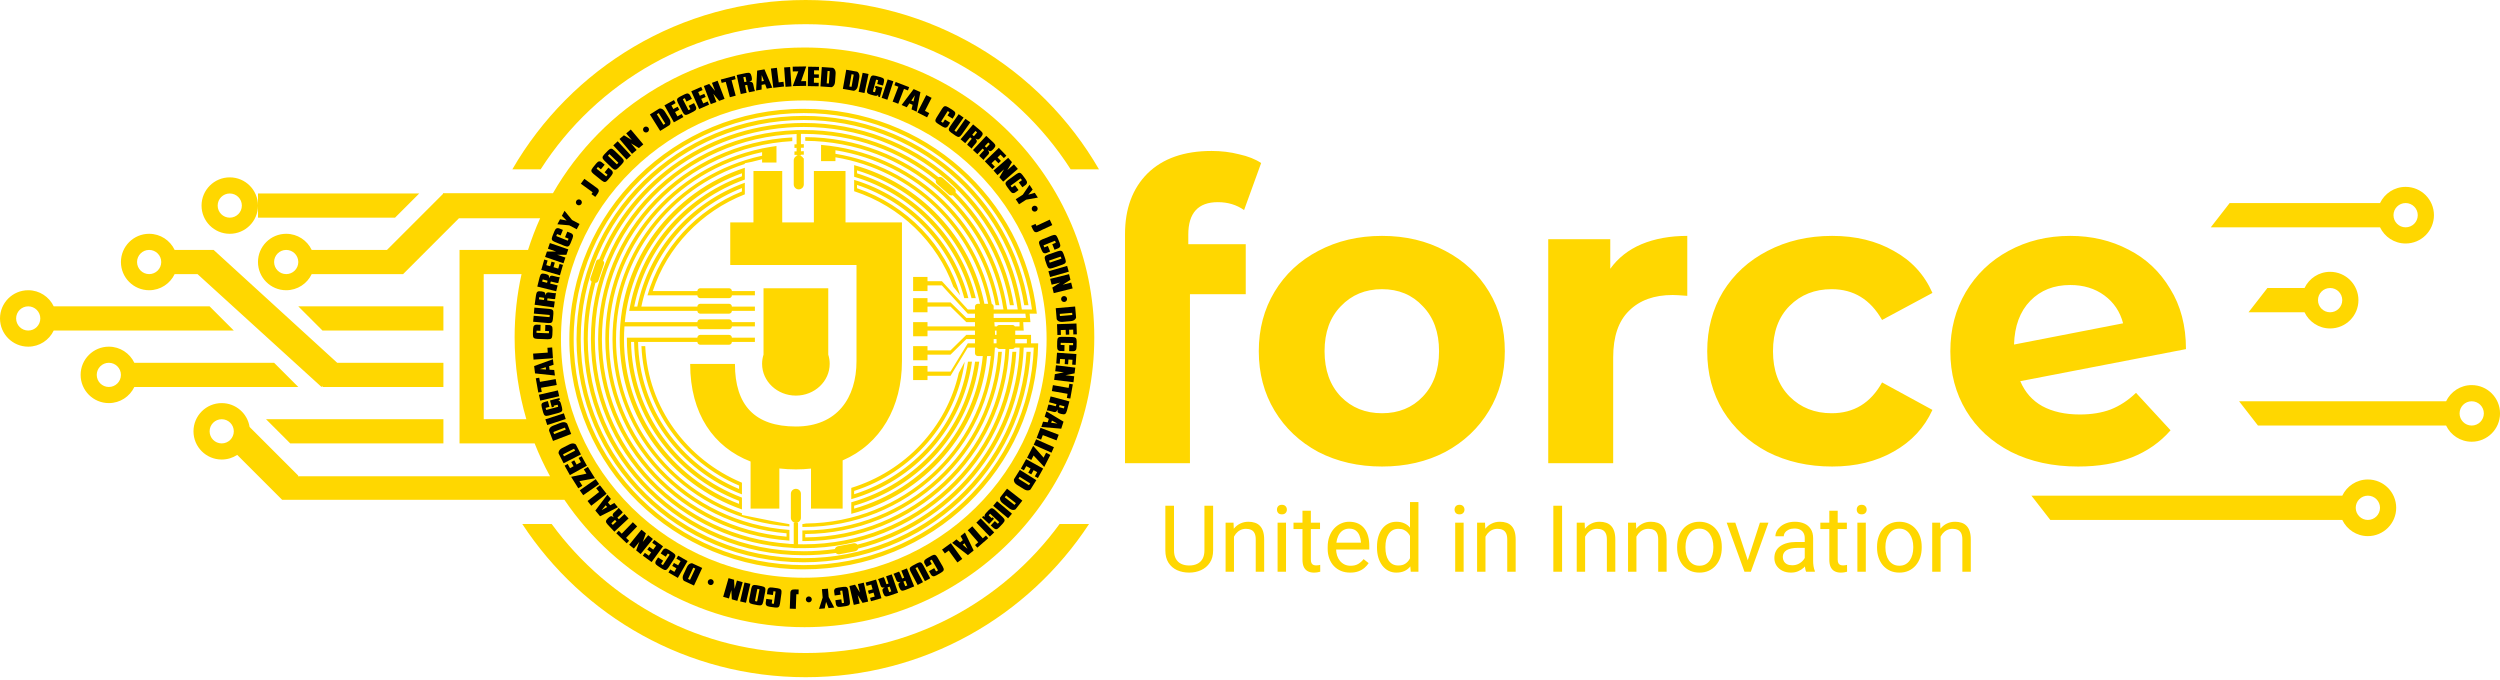 <svg width="754" height="205" viewBox="0 0 754 205" fill="none" xmlns="http://www.w3.org/2000/svg">
<path d="M242.623 14.33C290.9 14.33 330.036 53.466 330.036 101.743C330.036 150.02 290.9 189.157 242.623 189.157C212.506 189.157 185.946 173.925 170.226 150.746H85.143V150.692L85.103 150.753L71.545 137.195C70.203 138.08 68.594 138.595 66.866 138.595C62.166 138.595 58.355 134.785 58.355 130.085C58.355 125.385 62.166 121.575 66.866 121.575C71.118 121.575 74.642 124.693 75.275 128.767L89.966 143.458L89.85 143.633H165.882C164.14 140.448 162.59 137.142 161.248 133.732H138.595V75.376H159.257C160.29 72.106 161.51 68.92 162.904 65.83H138.416L121.575 82.671L121.574 82.67V82.671H94.01C92.644 85.546 89.713 87.534 86.318 87.534C81.618 87.534 77.808 83.723 77.808 79.023C77.808 74.323 81.618 70.513 86.318 70.513C89.713 70.513 92.644 72.501 94.01 75.376H116.712L133.604 58.485V58.271H166.769C181.849 32.014 210.171 14.33 242.623 14.33ZM242.421 30.302C201.976 30.302 169.19 62.524 169.189 102.271C169.189 142.018 201.976 174.24 242.421 174.24C282.865 174.24 315.652 142.018 315.652 102.271C315.652 62.524 282.865 30.302 242.421 30.302ZM66.866 126.437C64.852 126.437 63.219 128.07 63.219 130.085C63.219 132.099 64.852 133.732 66.866 133.732C68.88 133.732 70.514 132.099 70.514 130.085C70.514 128.071 68.88 126.437 66.866 126.437ZM133.732 133.732H87.534L80.24 126.437H133.732V133.732ZM145.89 126.437H158.746C156.444 118.606 155.21 110.319 155.21 101.743C155.21 95.192 155.931 88.81 157.297 82.671H145.89V126.437ZM32.825 104.554C36.22 104.554 39.151 106.542 40.517 109.417H82.671L89.965 116.712H40.517C39.151 119.587 36.22 121.575 32.825 121.575C28.125 121.575 24.315 117.764 24.315 113.064C24.316 108.364 28.125 104.554 32.825 104.554ZM32.825 109.417C30.811 109.417 29.178 111.05 29.178 113.064C29.178 115.079 30.811 116.712 32.825 116.712C34.84 116.712 36.473 115.079 36.473 113.064C36.473 111.05 34.839 109.417 32.825 109.417ZM101.703 109.417H133.732V116.712H97.26V116.328L96.974 116.712L59.572 82.671L64.435 75.377L101.703 109.417ZM8.51 87.534C11.904 87.534 14.835 89.521 16.201 92.396H63.219L70.514 99.691H16.201C14.835 102.566 11.905 104.554 8.51 104.554C3.81 104.554 0 100.744 0 96.044C8.54168e-05 91.344 3.81 87.534 8.51 87.534ZM8.511 92.396C6.496 92.396 4.863 94.029 4.863 96.044C4.863 98.058 6.496 99.691 8.511 99.691C10.525 99.691 12.157 98.058 12.157 96.044C12.157 94.03 10.525 92.397 8.511 92.396ZM133.731 99.691H97.259L89.965 92.396H133.731V99.691ZM44.982 70.513C48.377 70.514 51.307 72.501 52.673 75.376H64.434L59.571 82.671H52.673C51.307 85.546 48.377 87.534 44.982 87.534C40.282 87.534 36.472 83.723 36.472 79.023C36.472 74.323 40.282 70.513 44.982 70.513ZM44.981 75.376C42.967 75.376 41.335 77.009 41.335 79.023C41.335 81.037 42.967 82.67 44.981 82.671C46.996 82.671 48.629 81.037 48.629 79.023C48.629 77.009 46.996 75.376 44.981 75.376ZM86.318 75.376C84.304 75.376 82.671 77.009 82.671 79.023C82.671 81.037 84.304 82.671 86.318 82.671C88.31 82.671 89.929 81.074 89.965 79.091V78.957C89.929 76.974 88.31 75.376 86.318 75.376ZM69.297 53.493C73.997 53.493 77.808 57.303 77.808 62.003C77.808 66.703 73.997 70.513 69.297 70.513C64.597 70.513 60.787 66.703 60.787 62.003C60.787 57.303 64.597 53.493 69.297 53.493ZM69.297 58.355C67.283 58.355 65.65 59.989 65.649 62.003C65.649 64.017 67.283 65.65 69.297 65.65C71.311 65.65 72.944 64.017 72.944 62.003C72.944 59.989 71.311 58.355 69.297 58.355ZM119.144 65.65H77.808V58.355H126.438L119.144 65.65Z" fill="url(#paint0_linear_125_43)"/>
<path d="M242.427 32.828C278.841 32.828 308.826 59.859 312.713 94.603H310.53C310.628 95.451 310.71 96.302 310.775 97.159H308.6C308.667 98.007 308.717 98.859 308.751 99.716H306.198V100.993H310.958C310.966 101.418 310.97 101.844 310.97 102.271C310.97 102.698 310.966 103.124 310.958 103.55H313.127C312.433 141.312 281.045 171.715 242.427 171.715C203.374 171.715 171.715 140.624 171.715 102.271C171.715 63.919 203.374 32.828 242.427 32.828ZM242.427 34.106C204.092 34.106 173.017 64.625 173.017 102.271C173.017 139.918 204.092 170.437 242.427 170.437C279.89 170.437 310.42 141.29 311.789 104.828H308.751C307.6 134.126 286.758 158.466 258.854 165.443C258.718 165.855 258.363 166.183 257.899 166.27L253.236 167.153C252.791 167.237 252.355 167.079 252.071 166.771C248.923 167.221 245.702 167.455 242.427 167.455C205.77 167.455 176.053 138.271 176.053 102.271C176.053 96.267 176.879 90.453 178.427 84.932C178.094 84.729 177.933 84.322 178.062 83.94L179.797 78.797C179.928 78.407 180.319 78.172 180.719 78.218C190.465 54.123 214.42 37.089 242.427 37.089C275.993 37.089 303.741 61.559 308.181 93.325H311.245C306.784 59.906 277.673 34.106 242.427 34.106ZM242.427 34.958C276.742 34.958 305.168 59.723 310.184 92.047H308.907C303.903 60.41 276.044 36.197 242.427 36.197C205.268 36.197 175.146 65.779 175.146 102.271C175.146 138.763 205.268 168.345 242.427 168.345C278.275 168.345 307.575 140.813 309.597 106.105H310.86C308.837 141.497 278.972 169.585 242.427 169.585C204.572 169.585 173.884 139.447 173.884 102.271C173.884 65.095 204.572 34.958 242.427 34.958ZM242.427 38.288C214.952 38.288 191.449 54.99 181.871 78.619C182.162 78.832 182.295 79.213 182.175 79.57L180.439 84.715C180.316 85.08 179.965 85.309 179.592 85.299C178.081 90.704 177.274 96.395 177.274 102.271C177.274 137.608 206.444 166.255 242.427 166.255C245.609 166.255 248.737 166.031 251.797 165.598C251.925 165.171 252.287 164.827 252.763 164.737L257.425 163.854C257.884 163.767 258.333 163.939 258.616 164.264C285.959 157.398 306.379 133.544 307.528 104.828H306.082C305.932 105.083 305.651 105.254 305.33 105.254H304.39C302.806 137.515 275.67 163.194 242.427 163.194C242.282 163.194 242.138 163.194 241.993 163.193V159.98C242.138 159.981 242.282 159.982 242.427 159.982C273.57 159.982 299.054 136.19 301.063 106.105H302.168C300.166 136.648 274.415 160.842 242.861 161.062V162.071C275.275 161.849 301.671 136.755 303.246 105.254H301.426C301.105 105.254 300.824 105.083 300.674 104.828H300.066C298.705 134.935 273.42 158.934 242.427 158.934L242.273 158.933L241.993 158.932V158.082L243.082 157.887C272.309 157.562 296.218 135.495 298.826 107.384H297.715C295.54 130.358 278.853 149.197 256.743 154.974L256.741 154.249L256.743 151.49C276.405 145.985 291.321 129.423 294.077 109.088H295.339C292.598 129.805 277.537 146.724 257.609 152.522V153.41C278.563 147.42 294.277 129.347 296.407 107.384H294.919C294.44 107.384 294.051 107.002 294.051 106.532V104.828H291.882L286.676 113.348H279.735V114.627H275.396V110.366H279.735V112.07H286.676L291.882 103.55H294.051V102.271H291.448L286.676 106.958H279.735V108.662H275.396V104.401H279.735V105.679H286.676L291.448 100.993H294.051V99.716H279.735V101.42H275.396V97.159H279.735V98.437H294.051V97.159H291.448L286.676 92.472H279.735V94.177H275.396V89.917H279.735V91.194H286.676L291.448 95.881H294.051V94.603H291.882L284.073 86.082H279.735V87.786H275.396V83.526H279.735V84.804H284.073L291.882 93.325H294.051V92.472C294.051 92.002 294.44 91.621 294.919 91.621H295.569C291.615 72.491 277.219 57.084 258.478 51.388V52.281C276.179 57.757 289.898 72.051 294.295 89.917H293.007C288.595 72.44 275.037 58.508 257.61 53.303L257.609 52.426L257.61 49.803C277.495 55.341 292.838 71.488 296.896 91.621H298.025C293.562 69.02 275.166 51.303 251.969 47.438V48.593H247.63V44.333H247.633V43.698C274.785 45.995 296.757 66.091 301.392 92.047H300.272C295.91 68.086 276.489 49.25 251.969 45.318V46.38C275.771 50.27 294.645 68.469 299.116 91.671C299.451 91.789 299.69 92.103 299.69 92.472V93.325H302.644C298.267 64.678 273.2 42.679 242.86 42.471V41.35C273.832 41.559 299.412 64.056 303.798 93.325H306.947C302.516 62.223 275.318 38.288 242.427 38.288ZM242.427 39.218C257.835 39.218 271.977 44.548 283.042 53.434C283.464 53.283 283.956 53.361 284.312 53.678L287.836 56.803C288.203 57.129 288.328 57.619 288.2 58.056C297.295 67.136 303.611 78.91 305.792 92.047H304.594C302.425 79.236 296.251 67.756 287.377 58.889C286.966 59.017 286.499 58.934 286.156 58.63L282.633 55.504C282.28 55.191 282.15 54.726 282.254 54.301C271.398 45.599 257.533 40.379 242.427 40.379C242.137 40.379 241.848 40.381 241.559 40.385V41.354L241.56 42.414L241.622 42.475C241.601 42.476 241.58 42.475 241.559 42.475V43.485C241.847 43.481 242.137 43.478 242.427 43.478V44.561C242.137 44.561 241.847 44.563 241.559 44.567V45.615C241.847 45.611 242.137 45.609 242.427 45.609V46.652C242.137 46.652 241.847 46.654 241.559 46.658V46.889H240.962C241.544 46.909 242.042 47.251 242.279 47.739C242.328 47.739 242.378 47.739 242.427 47.739V55.624C242.427 56.447 241.747 57.115 240.908 57.115C240.069 57.115 239.39 56.447 239.39 55.624V48.38C239.39 47.574 240.04 46.918 240.854 46.889H240.257V46.692C240.04 46.7 239.823 46.709 239.607 46.719V45.675C239.823 45.665 240.04 45.656 240.257 45.648V44.599C240.04 44.607 239.823 44.616 239.607 44.626V43.543C239.823 43.533 240.04 43.524 240.257 43.516V42.508C240.233 42.508 240.209 42.509 240.185 42.51L240.257 42.416V40.415C206.455 41.538 179.403 68.802 179.403 102.271C179.403 135.022 205.306 161.831 238.089 164.019V164.047H238.509C238.802 164.064 239.096 164.08 239.39 164.094V157.655H239.987C239.174 157.627 238.522 156.971 238.522 156.165V148.922C238.522 148.098 239.202 147.429 240.041 147.429C240.88 147.429 241.56 148.098 241.56 148.922V156.165C241.56 156.971 240.908 157.627 240.095 157.655H240.691V164.141C241.268 164.157 241.846 164.164 242.427 164.164C275.922 164.164 303.315 138.502 305.331 106.105H306.515C304.497 139.143 276.575 165.324 242.427 165.324C241.846 165.324 241.268 165.317 240.691 165.302V165.325H239.39V165.255C205.341 163.697 178.222 136.095 178.222 102.271C178.222 68.161 205.802 40.378 240.257 39.254V39.219H241.559V39.224C241.848 39.221 242.137 39.218 242.427 39.218ZM238.956 42.565C206.94 44.332 181.533 70.388 181.533 102.271C181.533 133.576 206.027 159.263 237.221 161.857V160.844C206.595 158.254 182.561 133.019 182.561 102.271C182.561 74.039 202.824 50.454 229.848 44.779V44.758H229.947C231.342 44.467 232.756 44.224 234.185 44.031L234.187 49.019H229.848V48.029C228.819 48.258 227.801 48.514 226.795 48.798L224.641 49.23V49.45C202.075 56.774 185.791 77.655 185.791 102.271C185.791 126.571 201.658 147.231 223.772 154.803V155.312L233.316 157.23L238.089 158.082V158.776C208.25 156.598 184.729 132.132 184.729 102.271C184.73 75.221 204.032 52.597 229.848 46.96V45.886C203.438 51.543 183.662 74.639 183.662 102.271C183.662 132.711 207.66 157.646 238.089 159.827V160.912L238.088 161.924L238.089 163.048C205.852 160.861 180.392 134.486 180.392 102.271C180.392 69.768 206.309 43.21 238.956 41.442V42.565ZM224.641 51.948L224.638 51.949V52.852L224.641 52.851V54.156C207.652 60.214 194.781 74.703 191.272 92.472H192.208C195.682 75.204 208.162 61.114 224.641 55.117V56.376L224.638 56.377V57.397L224.641 57.396V58.61C211.512 63.773 201.253 74.481 196.87 87.786H210.324C210.324 87.316 210.713 86.934 211.192 86.934H219.868C220.347 86.934 220.736 87.316 220.736 87.786H227.677V89.064H220.736C220.736 89.535 220.347 89.917 219.868 89.917H211.192C210.713 89.917 210.324 89.535 210.324 89.064H195.273C199.396 74.842 210.01 63.305 223.77 57.739V56.711C208.389 62.791 196.796 76.166 193.433 92.472H210.324C210.324 92.002 210.713 91.621 211.192 91.621H219.868C220.347 91.621 220.736 92.002 220.736 92.472H227.677V93.751H220.736C220.736 94.221 220.347 94.603 219.868 94.603H211.192C210.713 94.603 210.324 94.221 210.324 93.751H189.77C192.888 75.023 206.115 59.633 223.77 53.162V52.253C204.57 59.161 190.457 76.427 188.446 97.159H210.324C210.324 96.688 210.713 96.307 211.192 96.307H219.868C220.347 96.307 220.736 96.688 220.736 97.159H227.677V98.437H220.736C220.736 98.908 220.347 99.289 219.868 99.289H211.192C210.713 99.289 210.324 98.908 210.324 98.437H188.338C188.246 99.704 188.2 100.982 188.2 102.271C188.2 124.925 202.603 144.274 222.906 151.97V151.056C203.093 143.404 189.067 124.446 189.067 102.271C189.067 102.129 189.068 101.987 189.069 101.845H210.324C210.324 101.375 210.713 100.993 211.192 100.993H219.868C220.347 100.993 220.736 101.375 220.736 101.845H227.677V103.124H220.736C220.736 103.594 220.347 103.975 219.868 103.975H211.192C210.713 103.975 210.324 103.594 210.324 103.124H192.443C192.789 123.07 205.248 140.119 222.906 147.481V146.445C206.173 139.303 194.289 123.26 193.453 104.401H194.603C195.445 122.949 207.231 138.702 223.772 145.582L223.773 148.285L223.772 149.101C204.98 141.876 191.598 124.057 191.244 103.124H190.325C190.682 124.563 204.463 142.796 223.772 150.069V153.65C202.281 146.124 186.898 125.962 186.898 102.271C186.899 78.263 202.697 57.878 224.641 50.596V51.948ZM235.92 67.083H245.464V51.573H255.008V67.083H272.028V108.918C272.028 122.82 265.554 133.951 254.14 138.856V153.395H244.596V141.323C243.128 141.488 241.609 141.572 240.04 141.572C238.33 141.572 236.666 141.477 235.052 141.29V153.395H226.376V139.193C215.274 134.898 208.155 124.867 208.155 109.753H221.657C221.657 122.271 227.681 128.635 240.04 128.635C252.503 128.635 258.319 119.976 258.319 108.918V79.915H220.242V67.083H227.243V51.573H235.92V67.083ZM293.15 109.088C290.412 128.923 275.895 145.084 256.743 150.552V147.146C272.955 142.163 285.459 128.941 289.169 112.472L290.958 109.105C288.304 127.449 275.121 142.464 257.609 148.06V149.06C275.665 143.415 289.269 127.968 291.939 109.088H293.15ZM249.802 106.952C250.084 107.83 250.235 108.762 250.235 109.727C250.235 115.021 245.671 119.313 240.041 119.313C234.411 119.313 229.846 115.021 229.846 109.727C229.846 108.762 229.998 107.83 230.28 106.952V86.934H249.802V106.952ZM299.69 103.55H300.559V102.271H299.69V103.55ZM306.198 103.55H309.696C309.704 103.124 309.708 102.698 309.708 102.271H306.198V103.55ZM300.066 99.716C300.086 100.14 300.101 100.566 300.11 100.993H300.559V99.716H300.066ZM299.893 97.159C299.931 97.584 299.965 98.01 299.994 98.437H300.674C300.824 98.183 301.105 98.011 301.426 98.011H305.33C305.651 98.011 305.932 98.183 306.082 98.437H307.499V97.159H299.893ZM299.69 95.881H309.397C309.356 95.454 309.31 95.028 309.26 94.603H299.69V95.881ZM257.61 54.248C274.529 59.401 287.691 72.94 292.06 89.917H290.821C286.589 73.884 274.314 61.032 258.478 55.763V56.769C273.495 61.877 285.199 73.954 289.579 89.059L287.533 86.483C282.613 72.928 271.537 62.242 257.61 57.672L257.609 57.113L257.61 54.248Z" fill="#FFD700"/>
<path d="M166.396 158.047C183.647 181.631 211.527 196.95 242.985 196.95C274.443 196.95 302.323 181.631 319.574 158.047H328.448C310.204 185.869 278.742 204.245 242.987 204.245C207.231 204.245 175.768 185.869 157.525 158.047H166.396ZM242.987 0C280.786 0 313.787 20.538 331.445 51.062H322.906C306.055 24.741 276.557 7.294 242.985 7.294C209.413 7.294 179.915 24.741 163.064 51.062H154.528C172.186 20.537 205.187 0 242.987 0Z" fill="url(#paint1_linear_125_43)"/>
<path d="M240.831 179.234L240.272 179.214C240.205 179.212 240.17 179.244 240.167 179.311L240.016 183.63L238.201 183.567L238.372 178.677C238.382 178.413 238.486 178.19 238.682 178.01C238.88 177.825 239.239 177.743 239.762 177.761L240.881 177.8L240.831 179.234Z" fill="black"/>
<path d="M219.727 174.374L218.109 180.003L219.855 180.502L220.579 177.982L220.713 180.748L222.384 181.226L224.002 175.597L222.256 175.097L221.533 177.613L221.398 174.852L219.727 174.374Z" fill="black"/>
<path fill-rule="evenodd" clip-rule="evenodd" d="M208.774 169.892C208.611 169.858 208.421 169.881 208.204 169.962C207.774 170.122 207.426 170.487 207.161 171.055L206.15 173.218C205.884 173.786 205.828 174.287 205.981 174.718C206.058 174.936 206.163 175.096 206.294 175.199L209.306 176.601L211.786 171.293L208.774 169.892ZM209.055 171.29C209.082 171.232 209.124 171.216 209.183 171.244L209.694 171.482L208.106 174.881L207.594 174.643C207.536 174.615 207.52 174.573 207.548 174.515L209.055 171.29Z" fill="black"/>
<path d="M204.437 174.291L201.603 172.658L202.13 171.746L203.392 172.473L204.006 171.412L202.744 170.685L203.264 169.787L204.526 170.514L205.272 169.225L204.009 168.498L204.537 167.587L207.372 169.22L204.437 174.291Z" fill="black"/>
<path d="M198.409 170.705C197.971 170.421 197.723 170.147 197.667 169.884C197.611 169.625 197.658 169.382 197.805 169.156L198.482 168.115L200.006 169.102L199.427 169.99C199.391 170.046 199.399 170.091 199.454 170.126L199.846 170.381C199.9 170.416 199.945 170.405 199.981 170.349L201.924 167.365C201.957 167.313 201.948 167.27 201.893 167.235L201.501 166.981C201.446 166.946 201.403 166.954 201.37 167.006L200.786 167.902L199.263 166.915L199.945 165.866C200.09 165.645 200.292 165.506 200.552 165.451C200.816 165.395 201.167 165.509 201.605 165.793L202.935 166.655C203.375 166.94 203.623 167.214 203.676 167.476C203.734 167.736 203.62 168.086 203.336 168.523L201.616 171.165C201.328 171.607 201.054 171.855 200.791 171.908C200.53 171.966 200.178 171.852 199.738 171.566L198.409 170.705Z" fill="black"/>
<path d="M196.522 169.512L193.873 167.592L194.494 166.74L195.673 167.595L196.394 166.604L195.215 165.749L195.826 164.91L197.005 165.765L197.882 164.561L196.703 163.706L197.323 162.854L199.971 164.774L196.522 169.512Z" fill="black"/>
<path d="M193.454 159.76L189.76 164.311L191.171 165.451L192.825 163.414L191.865 166.012L193.216 167.103L196.91 162.552L195.498 161.412L193.847 163.446L194.804 160.851L193.454 159.76Z" fill="black"/>
<path d="M189.005 163.854L185.87 160.832L186.603 160.075L187.517 160.956L190.862 157.501L192.168 158.76L188.824 162.215L189.738 163.096L189.005 163.854Z" fill="black"/>
<path fill-rule="evenodd" clip-rule="evenodd" d="M183.28 158.214C182.924 157.832 182.75 157.507 182.76 157.238C182.771 156.971 182.969 156.659 183.353 156.302L183.477 156.186C183.813 155.874 184.08 155.703 184.277 155.674C184.47 155.646 184.743 155.769 185.099 156.043C184.851 155.67 184.748 155.387 184.792 155.196C184.835 155 184.93 154.834 185.077 154.698L185.981 153.856C186.286 153.572 186.488 153.341 186.585 153.163L187.824 154.488C187.712 154.681 187.496 154.925 187.178 155.221L186.267 156.068C186.237 156.096 186.23 156.131 186.245 156.173L186.653 156.61L188.34 155.041L189.579 156.366L185.286 160.36L183.28 158.214ZM184.442 157.766C184.393 157.812 184.39 157.857 184.434 157.905L184.819 158.317L185.933 157.281L185.548 156.869C185.504 156.822 185.458 156.821 185.412 156.864L184.442 157.766Z" fill="black"/>
<path fill-rule="evenodd" clip-rule="evenodd" d="M180.987 155.703L186.359 152.981L185.274 151.69L184.044 152.387L183.354 151.567L184.253 150.476L183.17 149.188L179.551 153.995L180.987 155.703ZM183.122 152.917L181.473 153.841L182.673 152.383L183.122 152.917Z" fill="black"/>
<path d="M178.322 152.534L177.204 151.106L180.696 148.384L179.799 147.238L180.932 146.355L182.947 148.928L178.322 152.534Z" fill="black"/>
<path d="M175.894 149.358L174.852 147.873L179.66 144.514L180.702 145.999L175.894 149.358Z" fill="black"/>
<path d="M174.416 147.267L175.641 146.504L174.761 145.099L179.443 144.243L177.296 140.814L176.076 141.574L176.872 142.845L172.25 143.809L174.416 147.267Z" fill="black"/>
<path d="M171.877 143.296L170.29 140.439L171.213 139.929L171.92 141.201L172.993 140.607L172.287 139.335L173.196 138.832L173.902 140.104L175.207 139.382L174.501 138.11L175.423 137.6L177.01 140.457L171.877 143.296Z" fill="black"/>
<path fill-rule="evenodd" clip-rule="evenodd" d="M173.706 134.102C173.598 133.975 173.434 133.877 173.213 133.808C172.776 133.67 172.276 133.743 171.717 134.028L169.585 135.112C169.026 135.396 168.672 135.756 168.527 136.19C168.454 136.409 168.437 136.599 168.476 136.761L169.985 139.716L175.214 137.057L173.706 134.102ZM173.064 135.377C173.122 135.347 173.164 135.361 173.194 135.419L173.45 135.92L170.101 137.623L169.844 137.121C169.815 137.064 169.829 137.021 169.887 136.992L173.064 135.377Z" fill="black"/>
<path fill-rule="evenodd" clip-rule="evenodd" d="M171.077 127.791C170.983 127.653 170.83 127.539 170.618 127.446C170.197 127.264 169.692 127.285 169.106 127.509L166.873 128.365C166.287 128.589 165.898 128.91 165.707 129.327C165.612 129.537 165.575 129.725 165.597 129.889L166.788 132.985L172.268 130.887L171.077 127.791ZM170.305 128.991C170.366 128.968 170.406 128.986 170.43 129.047L170.632 129.572L167.123 130.916L166.92 130.391C166.897 130.33 166.915 130.29 166.976 130.267L170.305 128.991Z" fill="black"/>
<path d="M165.044 128.191L164.483 126.468L170.064 124.658L170.626 126.382L165.044 128.191Z" fill="black"/>
<path d="M163.4 122.848C163.265 122.344 163.265 121.975 163.4 121.743C163.535 121.512 163.857 121.329 164.364 121.194L165.238 120.96L165.708 122.71L164.651 122.993C164.587 123.01 164.562 123.049 164.579 123.112L164.7 123.563C164.717 123.625 164.758 123.647 164.822 123.63L168.268 122.709C168.326 122.693 168.349 122.654 168.332 122.592L168.211 122.141C168.194 122.078 168.155 122.056 168.097 122.072L166.981 122.37L167.066 122.687L166.431 122.856L165.876 120.789L168.72 120.029L168.856 120.535L168.368 120.849C168.723 120.81 168.989 121.092 169.167 121.694L169.48 122.86C169.616 123.366 169.618 123.735 169.484 123.964C169.35 124.197 169.029 124.381 168.525 124.516L165.475 125.331C164.968 125.467 164.597 125.468 164.364 125.333C164.131 125.202 163.947 124.882 163.811 124.376L163.4 122.848Z" fill="black"/>
<path d="M162.941 120.823L162.532 119.058L168.251 117.74L168.66 119.506L162.941 120.823Z" fill="black"/>
<path d="M162.349 118.382L161.592 114.099L162.631 113.916L162.852 115.165L167.593 114.331L167.908 116.116L163.168 116.95L163.388 118.199L162.349 118.382Z" fill="black"/>
<path fill-rule="evenodd" clip-rule="evenodd" d="M161.369 112.619L167.361 113.256L167.155 111.583L165.743 111.5L165.612 110.437L166.962 110.01L166.756 108.342L161.097 110.407L161.369 112.619ZM164.681 111.443L162.794 111.322L164.596 110.751L164.681 111.443Z" fill="black"/>
<path d="M160.912 108.459L160.785 106.651L165.206 106.343L165.104 104.892L166.538 104.792L166.767 108.051L160.912 108.459Z" fill="black"/>
<path d="M160.781 99.228C160.8 98.707 160.907 98.354 161.105 98.171C161.298 97.99 161.531 97.904 161.801 97.914L163.044 97.957L162.981 99.768L161.92 99.731C161.853 99.729 161.819 99.759 161.816 99.824L161.8 100.291C161.798 100.355 161.83 100.388 161.897 100.39L165.461 100.514C165.523 100.516 165.554 100.486 165.556 100.421L165.573 99.955C165.575 99.89 165.546 99.858 165.484 99.856L164.414 99.818L164.477 98.007L165.729 98.051C165.994 98.06 166.218 98.161 166.398 98.356C166.583 98.552 166.665 98.912 166.647 99.432L166.592 101.013C166.573 101.537 166.466 101.89 166.268 102.07C166.074 102.254 165.715 102.336 165.193 102.318L162.038 102.208C161.51 102.19 161.155 102.083 160.975 101.885C160.79 101.692 160.708 101.332 160.726 100.809L160.781 99.228Z" fill="black"/>
<path d="M161.171 92.772L165.672 93.165C166.192 93.21 166.538 93.334 166.709 93.538C166.883 93.743 166.946 94.107 166.9 94.626L166.762 96.202C166.716 96.724 166.591 97.071 166.384 97.24C166.181 97.414 165.818 97.478 165.297 97.432L160.797 97.039L160.956 95.234L165.647 95.644C165.715 95.649 165.75 95.62 165.756 95.553L165.796 95.091C165.802 95.027 165.772 94.993 165.705 94.987L161.013 94.577L161.171 92.772Z" fill="black"/>
<path fill-rule="evenodd" clip-rule="evenodd" d="M161.658 89.014C161.73 88.498 161.874 88.158 162.09 87.997C162.304 87.837 162.673 87.794 163.192 87.867L163.361 87.89C163.815 87.954 164.116 88.053 164.263 88.189C164.406 88.32 164.482 88.61 164.492 89.058C164.627 88.63 164.783 88.373 164.959 88.286C165.138 88.197 165.328 88.166 165.526 88.194L166.751 88.366C167.164 88.424 167.471 88.435 167.671 88.398L167.418 90.192C167.198 90.226 166.872 90.213 166.441 90.152L165.208 89.98C165.168 89.974 165.136 89.99 165.112 90.028L165.029 90.62L167.313 90.94L167.06 92.735L161.248 91.92L161.658 89.014ZM162.737 89.633C162.67 89.624 162.633 89.65 162.625 89.714L162.546 90.272L164.053 90.483L164.132 89.925C164.141 89.862 164.112 89.826 164.05 89.817L162.737 89.633Z" fill="black"/>
<path fill-rule="evenodd" clip-rule="evenodd" d="M162.762 83.581C162.888 83.075 163.067 82.752 163.298 82.614C163.528 82.477 163.899 82.473 164.408 82.6L164.573 82.641C165.019 82.752 165.307 82.882 165.439 83.032C165.568 83.177 165.613 83.474 165.576 83.92C165.755 83.509 165.937 83.269 166.121 83.201C166.309 83.131 166.5 83.121 166.695 83.169L167.895 83.467C168.3 83.568 168.604 83.611 168.807 83.595L168.367 85.353C168.145 85.365 167.822 85.317 167.4 85.212L166.192 84.911C166.152 84.901 166.119 84.915 166.091 84.95L165.946 85.53L168.184 86.087L167.745 87.845L162.05 86.428L162.762 83.581ZM163.77 84.309C163.705 84.293 163.666 84.315 163.65 84.378L163.513 84.924L164.99 85.292L165.127 84.745C165.142 84.683 165.118 84.644 165.057 84.629L163.77 84.309Z" fill="black"/>
<path d="M163.244 81.417L164.146 78.277L165.16 78.567L164.759 79.965L165.939 80.303L166.341 78.905L167.34 79.191L166.938 80.588L168.372 80.999L168.773 79.601L169.788 79.891L168.885 83.031L163.244 81.417Z" fill="black"/>
<path d="M171.391 75.207L165.842 73.301L165.251 75.014L167.735 75.867L164.96 75.856L164.394 77.496L169.943 79.403L170.535 77.69L168.054 76.837L170.826 76.847L171.391 75.207Z" fill="black"/>
<path d="M167.202 69.756C167.398 69.272 167.62 68.977 167.868 68.873C168.113 68.769 168.36 68.768 168.611 68.869L169.764 69.334L169.084 71.014L168.099 70.617C168.037 70.592 167.995 70.609 167.971 70.669L167.795 71.102C167.771 71.162 167.79 71.203 167.852 71.228L171.159 72.561C171.216 72.585 171.256 72.567 171.28 72.507L171.456 72.074C171.48 72.014 171.463 71.973 171.406 71.95L170.413 71.55L171.094 69.87L172.255 70.338C172.501 70.437 172.676 70.608 172.779 70.853C172.885 71.1 172.84 71.466 172.644 71.949L172.05 73.416C171.853 73.902 171.632 74.197 171.384 74.298C171.139 74.406 170.773 74.36 170.289 74.165L167.361 72.985C166.872 72.788 166.575 72.566 166.473 72.319C166.366 72.074 166.412 71.708 166.608 71.222L167.202 69.756Z" fill="black"/>
<path d="M171.688 67.962L168.103 67.637L168.911 66.122L170.898 66.513L169.46 65.09L170.267 63.576L172.543 66.358L174.795 67.553L173.94 69.157L171.688 67.962Z" fill="black"/>
<path d="M232.139 182.998C231.622 182.926 231.281 182.782 231.12 182.567C230.959 182.356 230.898 182.116 230.936 181.849L231.109 180.62L232.907 180.872L232.76 181.921C232.75 181.988 232.777 182.025 232.841 182.034L233.305 182.099C233.369 182.108 233.404 182.079 233.414 182.013L233.91 178.489C233.919 178.428 233.892 178.394 233.828 178.385L233.364 178.32C233.3 178.311 233.265 178.336 233.256 178.398L233.107 179.456L231.308 179.203L231.483 177.965C231.52 177.704 231.644 177.492 231.857 177.334C232.072 177.171 232.439 177.127 232.956 177.199L234.526 177.419C235.046 177.492 235.386 177.636 235.545 177.851C235.709 178.062 235.753 178.427 235.68 178.943L235.241 182.063C235.167 182.585 235.024 182.926 234.808 183.084C234.596 183.247 234.229 183.291 233.709 183.218L232.139 182.998Z" fill="black"/>
<path fill-rule="evenodd" clip-rule="evenodd" d="M227.043 182.23C226.53 182.13 226.198 181.969 226.048 181.745C225.898 181.526 225.875 181.157 225.975 180.64L226.578 177.548C226.678 177.036 226.837 176.705 227.058 176.558C227.281 176.406 227.65 176.381 228.163 176.481L229.719 176.783C230.234 176.883 230.567 177.044 230.714 177.267C230.866 177.487 230.892 177.853 230.792 178.365L230.19 181.458C230.089 181.974 229.927 182.308 229.704 182.455C229.484 182.606 229.115 182.631 228.599 182.531L227.043 182.23ZM227.718 181.194C227.706 181.255 227.731 181.29 227.795 181.303L228.254 181.392C228.318 181.404 228.355 181.38 228.366 181.32L229.047 177.827C229.06 177.761 229.035 177.722 228.972 177.71L228.512 177.621C228.448 177.609 228.411 177.635 228.398 177.701L227.718 181.194Z" fill="black"/>
<path d="M224.99 181.79L223.221 181.383L224.541 175.677L226.311 176.084L224.99 181.79Z" fill="black"/>
<path d="M178.373 58.539L178.701 58.087C178.741 58.033 178.734 57.986 178.68 57.947L175.176 55.406L176.243 53.94L180.21 56.816C180.425 56.972 180.552 57.182 180.592 57.446C180.634 57.712 180.502 58.055 180.194 58.478L179.536 59.382L178.373 58.539Z" fill="black"/>
<path d="M179.803 49.321C180.131 48.916 180.43 48.699 180.698 48.672C180.962 48.643 181.2 48.714 181.41 48.884L182.376 49.665L181.233 51.073L180.408 50.407C180.356 50.364 180.311 50.368 180.27 50.418L179.975 50.782C179.934 50.832 179.94 50.877 179.993 50.919L182.764 53.158C182.812 53.197 182.856 53.192 182.896 53.142L183.191 52.779C183.232 52.728 183.228 52.685 183.18 52.646L182.347 51.974L183.491 50.565L184.464 51.352C184.67 51.518 184.787 51.734 184.814 51.997C184.844 52.265 184.692 52.602 184.364 53.007L183.366 54.236C183.036 54.643 182.737 54.861 182.47 54.886C182.205 54.916 181.868 54.766 181.462 54.438L179.008 52.456C178.598 52.124 178.379 51.825 178.354 51.559C178.323 51.294 178.474 50.958 178.805 50.55L179.803 49.321Z" fill="black"/>
<path fill-rule="evenodd" clip-rule="evenodd" d="M183.365 45.413C183.728 45.038 184.045 44.847 184.314 44.843C184.58 44.838 184.903 45.019 185.283 45.385L187.554 47.573C187.929 47.935 188.121 48.249 188.124 48.514C188.13 48.783 187.95 49.106 187.587 49.481L186.486 50.619C186.121 50.995 185.805 51.186 185.537 51.188C185.269 51.195 184.947 51.017 184.572 50.655L182.3 48.466C181.921 48.1 181.729 47.784 181.727 47.517C181.719 47.25 181.899 46.927 182.264 46.551L183.365 45.413ZM183.868 46.541C183.823 46.498 183.78 46.5 183.735 46.547L183.41 46.882C183.365 46.929 183.365 46.973 183.409 47.016L185.974 49.487C186.023 49.534 186.068 49.534 186.113 49.488L186.439 49.152C186.484 49.105 186.482 49.06 186.433 49.013L183.868 46.541Z" fill="black"/>
<path d="M184.961 43.845L186.289 42.609L190.291 46.892L188.963 48.127L184.961 43.845Z" fill="black"/>
<path d="M194.024 43.549L190.252 39.063L188.86 40.228L190.549 42.236L188.176 40.8L186.845 41.915L190.617 46.401L192.008 45.236L190.322 43.231L192.692 44.664L194.024 43.549Z" fill="black"/>
<path fill-rule="evenodd" clip-rule="evenodd" d="M201.932 37.726C202.049 37.608 202.133 37.436 202.183 37.211C202.283 36.764 202.165 36.273 201.833 35.742L200.565 33.718C200.232 33.187 199.842 32.867 199.396 32.76C199.171 32.706 198.98 32.706 198.822 32.76L196.003 34.517L199.113 39.483L201.932 37.726ZM200.604 37.199C200.638 37.254 200.628 37.297 200.573 37.332L200.094 37.63L198.102 34.45L198.581 34.151C198.636 34.117 198.679 34.127 198.714 34.182L200.604 37.199Z" fill="black"/>
<path d="M200.397 31.768L203.26 30.184L203.771 31.105L202.496 31.81L203.092 32.882L204.366 32.177L204.87 33.084L203.596 33.789L204.319 35.09L205.593 34.386L206.105 35.306L203.242 36.89L200.397 31.768Z" fill="black"/>
<path d="M206.462 28.453C206.928 28.216 207.289 28.139 207.546 28.223C207.798 28.304 207.986 28.466 208.109 28.706L208.674 29.812L207.055 30.634L206.573 29.691C206.543 29.631 206.5 29.616 206.442 29.645L206.025 29.857C205.967 29.886 205.954 29.93 205.985 29.99L207.604 33.16C207.632 33.215 207.674 33.228 207.731 33.199L208.148 32.987C208.206 32.958 208.221 32.916 208.192 32.861L207.706 31.909L209.325 31.087L209.893 32.2C210.014 32.436 210.033 32.68 209.95 32.932C209.868 33.188 209.592 33.434 209.127 33.671L207.714 34.389C207.247 34.627 206.885 34.704 206.632 34.619C206.376 34.539 206.13 34.266 205.893 33.801L204.459 30.994C204.22 30.525 204.142 30.163 204.227 29.91C204.307 29.655 204.582 29.409 205.05 29.171L206.462 28.453Z" fill="black"/>
<path d="M208.484 27.534L211.475 26.206L211.904 27.167L210.573 27.759L211.072 28.878L212.403 28.287L212.826 29.234L211.495 29.826L212.101 31.185L213.433 30.594L213.862 31.555L210.872 32.884L208.484 27.534Z" fill="black"/>
<path d="M218.526 29.807L216.423 24.34L214.728 24.989L215.669 27.436L213.894 25.308L212.271 25.93L214.374 31.397L216.07 30.748L215.13 28.304L216.904 30.428L218.526 29.807Z" fill="black"/>
<path d="M217.387 23.991L221.597 22.865L221.87 23.882L220.642 24.211L221.888 28.85L220.134 29.319L218.888 24.68L217.66 25.008L217.387 23.991Z" fill="black"/>
<path fill-rule="evenodd" clip-rule="evenodd" d="M225.067 22.02C225.578 21.911 225.947 21.93 226.173 22.077C226.397 22.224 226.563 22.554 226.672 23.067L226.707 23.233C226.803 23.681 226.812 23.996 226.735 24.181C226.66 24.359 226.413 24.53 225.995 24.693C226.444 24.673 226.739 24.731 226.881 24.867C227.027 25.004 227.12 25.171 227.162 25.367L227.419 26.574C227.506 26.981 227.6 27.273 227.703 27.448L225.927 27.824C225.82 27.629 225.721 27.319 225.63 26.894L225.372 25.679C225.363 25.639 225.337 25.616 225.293 25.606L224.707 25.73L225.187 27.981L223.41 28.358L222.19 22.63L225.067 22.02ZM224.853 23.244C224.839 23.178 224.801 23.153 224.738 23.166L224.186 23.283L224.502 24.769L225.054 24.651C225.118 24.638 225.142 24.599 225.129 24.538L224.853 23.244Z" fill="black"/>
<path fill-rule="evenodd" clip-rule="evenodd" d="M228.358 21.299L228.034 27.302L229.698 27.009L229.707 25.598L230.764 25.412L231.262 26.734L232.92 26.442L230.558 20.912L228.358 21.299ZM229.708 24.537L229.731 22.65L230.397 24.416L229.708 24.537Z" fill="black"/>
<path d="M232.509 20.674L234.311 20.453L234.851 24.842L236.298 24.665L236.473 26.088L233.224 26.486L232.509 20.674Z" fill="black"/>
<path d="M236.494 20.343L238.306 20.216L238.715 26.058L236.904 26.185L236.494 20.343Z" fill="black"/>
<path d="M239.078 20.108L239.103 21.549L240.764 21.52L239.087 25.965L243.139 25.894L243.114 24.46L241.612 24.486L243.165 20.037L239.078 20.108Z" fill="black"/>
<path d="M243.737 20.116L247.01 20.173L246.991 21.226L245.534 21.2L245.513 22.425L246.97 22.451L246.952 23.488L245.495 23.462L245.469 24.95L246.926 24.976L246.907 26.028L243.634 25.971L243.737 20.116Z" fill="black"/>
<path fill-rule="evenodd" clip-rule="evenodd" d="M250.763 26.296C250.928 26.269 251.097 26.179 251.27 26.026C251.614 25.723 251.808 25.258 251.852 24.633L252.019 22.252C252.062 21.627 251.935 21.139 251.637 20.791C251.487 20.616 251.332 20.503 251.173 20.454L247.857 20.222L247.448 26.064L250.763 26.296ZM249.999 25.09C249.995 25.155 249.961 25.184 249.896 25.18L249.333 25.14L249.596 21.399L250.159 21.438C250.223 21.443 250.252 21.477 250.248 21.541L249.999 25.09Z" fill="black"/>
<path fill-rule="evenodd" clip-rule="evenodd" d="M257.478 27.379C257.645 27.369 257.822 27.298 258.01 27.164C258.384 26.898 258.626 26.456 258.735 25.839L259.15 23.488C259.259 22.871 259.184 22.373 258.924 21.995C258.793 21.805 258.65 21.677 258.497 21.612L255.224 21.036L254.205 26.803L257.478 27.379ZM256.844 26.101C256.833 26.164 256.796 26.19 256.732 26.179L256.177 26.081L256.829 22.387L257.385 22.485C257.449 22.496 257.475 22.533 257.463 22.596L256.844 26.101Z" fill="black"/>
<path d="M260.178 21.953L261.954 22.329L260.734 28.058L258.958 27.681L260.178 21.953Z" fill="black"/>
<path d="M265.592 23.271C266.096 23.406 266.417 23.59 266.551 23.823C266.684 24.055 266.682 24.425 266.546 24.931L266.312 25.803L264.557 25.334L264.841 24.279C264.858 24.215 264.836 24.174 264.774 24.157L264.321 24.036C264.259 24.02 264.22 24.045 264.203 24.108L263.279 27.547C263.263 27.605 263.286 27.644 263.348 27.66L263.8 27.781C263.863 27.798 263.902 27.776 263.917 27.717L264.216 26.604L263.899 26.519L264.069 25.886L266.141 26.44L265.379 29.277L264.872 29.141L264.843 28.563C264.699 28.889 264.322 28.978 263.71 28.831L262.542 28.518C262.035 28.383 261.714 28.2 261.582 27.97C261.446 27.738 261.447 27.369 261.582 26.865L262.399 23.822C262.535 23.316 262.72 22.995 262.954 22.861C263.184 22.725 263.554 22.726 264.061 22.862L265.592 23.271Z" fill="black"/>
<path d="M267.717 23.954L269.444 24.514L267.631 30.084L265.903 29.524L267.717 23.954Z" fill="black"/>
<path d="M270.136 24.726L274.205 26.284L273.827 27.267L272.64 26.812L270.915 31.297L269.219 30.647L270.944 26.163L269.757 25.708L270.136 24.726Z" fill="black"/>
<path fill-rule="evenodd" clip-rule="evenodd" d="M275.556 26.871L271.923 31.667L273.467 32.353L274.265 31.188L275.246 31.623L274.917 32.997L276.456 33.681L277.597 27.777L275.556 26.871ZM274.861 30.309L275.937 28.757L275.5 30.592L274.861 30.309Z" fill="black"/>
<path d="M279.357 28.688L280.975 29.511L278.963 33.45L280.262 34.111L279.609 35.389L276.692 33.906L279.357 28.688Z" fill="black"/>
<path d="M287.337 33.2C287.78 33.476 288.032 33.745 288.092 34.008C288.153 34.266 288.111 34.509 287.967 34.738L287.308 35.791L285.768 34.83L286.331 33.932C286.366 33.875 286.357 33.83 286.302 33.796L285.905 33.549C285.85 33.514 285.806 33.526 285.77 33.583L283.881 36.6C283.848 36.653 283.858 36.695 283.913 36.729L284.31 36.977C284.365 37.011 284.408 37.002 284.441 36.95L285.008 36.043L286.548 37.004L285.884 38.064C285.744 38.288 285.544 38.431 285.285 38.489C285.023 38.551 284.669 38.442 284.226 38.166L282.882 37.328C282.437 37.05 282.184 36.781 282.127 36.52C282.064 36.261 282.172 35.909 282.449 35.467L284.122 32.795C284.401 32.349 284.672 32.095 284.933 32.038C285.194 31.975 285.547 32.084 285.992 32.361L287.337 33.2Z" fill="black"/>
<path d="M292.65 36.888L290.059 40.58C289.759 41.007 289.478 41.245 289.216 41.29C288.951 41.337 288.604 41.211 288.176 40.911L286.877 40.004C286.447 39.704 286.209 39.422 286.165 39.158C286.116 38.896 286.243 38.55 286.542 38.123L289.133 34.431L290.621 35.471L287.919 39.32C287.881 39.375 287.889 39.421 287.944 39.459L288.324 39.725C288.377 39.762 288.422 39.753 288.461 39.698L291.162 35.849L292.65 36.888Z" fill="black"/>
<path fill-rule="evenodd" clip-rule="evenodd" d="M295.741 39.411C296.141 39.746 296.354 40.047 296.376 40.316C296.399 40.582 296.24 40.916 295.903 41.317L295.793 41.447C295.498 41.798 295.255 41.999 295.062 42.053C294.874 42.104 294.587 42.015 294.201 41.786C294.493 42.127 294.629 42.395 294.61 42.59C294.591 42.789 294.517 42.965 294.388 43.119L293.593 44.064C293.325 44.383 293.152 44.637 293.078 44.825L291.687 43.661C291.774 43.456 291.959 43.188 292.238 42.855L293.039 41.903C293.065 41.872 293.067 41.837 293.048 41.796L292.589 41.412L291.107 43.175L289.715 42.01L293.488 37.524L295.741 39.411ZM294.643 39.996C294.686 39.944 294.683 39.899 294.633 39.858L294.201 39.496L293.223 40.659L293.655 41.021C293.705 41.063 293.75 41.058 293.791 41.009L294.643 39.996Z" fill="black"/>
<path fill-rule="evenodd" clip-rule="evenodd" d="M299.603 42.977C299.985 43.332 300.181 43.645 300.19 43.913C300.198 44.181 300.022 44.506 299.664 44.889L299.548 45.013C299.235 45.348 298.981 45.537 298.786 45.58C298.596 45.621 298.314 45.517 297.941 45.269C298.214 45.624 298.336 45.899 298.306 46.093C298.277 46.29 298.193 46.463 298.057 46.609L297.213 47.512C296.929 47.816 296.743 48.06 296.659 48.245L295.331 47.009C295.429 46.809 295.627 46.551 295.924 46.233L296.773 45.325C296.801 45.295 296.806 45.26 296.788 45.218L296.35 44.811L294.777 46.494L293.449 45.258L297.452 40.975L299.603 42.977ZM298.475 43.504C298.521 43.455 298.52 43.409 298.473 43.365L298.06 42.981L297.022 44.092L297.435 44.476C297.482 44.52 297.528 44.517 297.571 44.471L298.475 43.504Z" fill="black"/>
<path d="M301.246 44.596L303.52 46.945L302.761 47.677L301.748 46.63L300.865 47.481L301.877 48.528L301.13 49.248L300.117 48.202L299.044 49.236L300.057 50.282L299.298 51.013L297.024 48.664L301.246 44.596Z" fill="black"/>
<path d="M302.558 54.786L306.988 50.944L305.796 49.576L303.813 51.296L305.21 48.904L304.07 47.595L299.641 51.437L300.832 52.804L302.812 51.087L301.418 53.477L302.558 54.786Z" fill="black"/>
<path d="M309.346 54.094C309.653 54.516 309.786 54.86 309.743 55.126C309.702 55.388 309.572 55.598 309.353 55.757L308.347 56.486L307.279 55.02L308.138 54.397C308.193 54.358 308.201 54.313 308.163 54.261L307.888 53.883C307.85 53.831 307.804 53.824 307.75 53.864L304.865 55.956C304.815 55.992 304.809 56.035 304.847 56.087L305.122 56.465C305.16 56.517 305.203 56.525 305.253 56.489L306.12 55.861L307.187 57.327L306.174 58.062C305.959 58.217 305.72 58.275 305.458 58.232C305.192 58.191 304.905 57.958 304.598 57.536L303.666 56.257C303.357 55.833 303.224 55.489 303.269 55.226C303.308 54.961 303.54 54.676 303.963 54.37L306.517 52.518C306.944 52.208 307.29 52.075 307.554 52.119C307.819 52.158 308.106 52.391 308.414 52.815L309.346 54.094Z" fill="black"/>
<path d="M308.486 58.705L310.508 55.735L311.445 57.174L310.139 58.718L312.083 58.154L313.019 59.592L309.477 60.229L307.338 61.615L306.346 60.092L308.486 58.705Z" fill="black"/>
<path d="M312.305 67.515L312.541 68.021C312.57 68.082 312.614 68.099 312.675 68.071L316.6 66.244L317.368 67.886L312.924 69.954C312.683 70.066 312.437 70.075 312.187 69.982C311.933 69.89 311.696 69.608 311.475 69.134L311.002 68.122L312.305 67.515Z" fill="black"/>
<path d="M319.596 73.25C319.792 73.733 319.837 74.1 319.731 74.347C319.628 74.591 319.451 74.764 319.2 74.865L318.047 75.33L317.366 73.649L318.351 73.252C318.413 73.227 318.432 73.186 318.408 73.126L318.232 72.693C318.208 72.633 318.166 72.616 318.103 72.641L314.797 73.974C314.739 73.997 314.723 74.038 314.747 74.098L314.923 74.531C314.947 74.591 314.987 74.609 315.044 74.585L316.037 74.185L316.717 75.865L315.556 76.334C315.31 76.433 315.065 76.431 314.82 76.326C314.572 76.222 314.35 75.927 314.154 75.444L313.56 73.977C313.364 73.492 313.318 73.126 313.425 72.881C313.527 72.634 313.822 72.413 314.306 72.218L317.233 71.037C317.723 70.84 318.091 70.794 318.336 70.901C318.583 71.003 318.805 71.298 319.002 71.784L319.596 73.25Z" fill="black"/>
<path fill-rule="evenodd" clip-rule="evenodd" d="M321.293 78.097C321.464 78.589 321.49 78.957 321.371 79.199C321.255 79.438 320.947 79.642 320.448 79.814L317.462 80.84C316.969 81.009 316.601 81.037 316.363 80.919C316.12 80.802 315.914 80.496 315.744 80.003L315.228 78.508C315.057 78.012 315.031 77.644 315.151 77.406C315.265 77.164 315.571 76.959 316.065 76.789L319.05 75.764C319.549 75.592 319.919 75.565 320.159 75.685C320.4 75.8 320.606 76.106 320.777 76.601L321.293 78.097ZM320.057 78.031C320.116 78.011 320.134 77.972 320.113 77.911L319.961 77.469C319.94 77.408 319.901 77.388 319.842 77.408L316.47 78.567C316.407 78.588 316.386 78.629 316.407 78.69L316.559 79.132C316.58 79.193 316.622 79.212 316.686 79.19L320.057 78.031Z" fill="black"/>
<path d="M321.846 80.198L322.346 81.94L316.705 83.554L316.204 81.812L321.846 80.198Z" fill="black"/>
<path d="M317.808 88.41L323.502 86.993L323.063 85.235L320.514 85.869L322.847 84.371L322.427 82.688L316.732 84.105L317.171 85.863L319.716 85.23L317.387 86.727L317.808 88.41Z" fill="black"/>
<path fill-rule="evenodd" clip-rule="evenodd" d="M318.699 96.259C318.752 96.416 318.867 96.569 319.045 96.716C319.399 97.007 319.89 97.126 320.516 97.071L322.899 96.863C323.524 96.808 323.987 96.607 324.285 96.258C324.435 96.083 324.522 95.913 324.546 95.748L324.257 92.445L318.41 92.955L318.699 96.259ZM319.773 95.317C319.708 95.322 319.674 95.294 319.669 95.229L319.619 94.668L323.364 94.341L323.413 94.902C323.419 94.967 323.39 95.001 323.325 95.006L319.773 95.317Z" fill="black"/>
<path d="M324.663 97.568L324.778 100.832L323.723 100.869L323.672 99.416L322.445 99.458L322.496 100.912L321.458 100.948L321.407 99.495L319.916 99.546L319.967 101L318.912 101.036L318.798 97.772L324.663 97.568Z" fill="black"/>
<path d="M324.696 104.599C324.686 105.12 324.585 105.475 324.391 105.661C324.2 105.846 323.969 105.935 323.699 105.93L322.455 105.909L322.487 104.097L323.548 104.115C323.616 104.117 323.649 104.086 323.65 104.021L323.659 103.554C323.66 103.489 323.627 103.457 323.56 103.456L319.994 103.394C319.932 103.393 319.901 103.424 319.9 103.489L319.892 103.956C319.891 104.02 319.921 104.052 319.983 104.053L321.053 104.072L321.022 105.884L319.769 105.862C319.504 105.857 319.279 105.76 319.095 105.569C318.907 105.376 318.818 105.018 318.827 104.497L318.855 102.915C318.864 102.391 318.965 102.036 319.16 101.853C319.351 101.665 319.708 101.577 320.23 101.586L323.387 101.641C323.915 101.65 324.272 101.751 324.456 101.945C324.644 102.135 324.732 102.493 324.723 103.017L324.696 104.599Z" fill="black"/>
<path d="M324.647 106.787L324.418 110.045L323.366 109.971L323.468 108.521L322.243 108.435L322.141 109.886L321.104 109.814L321.206 108.363L319.718 108.259L319.616 109.71L318.564 109.636L318.792 106.378L324.647 106.787Z" fill="black"/>
<path d="M317.935 114.571L323.76 115.285L323.982 113.486L321.374 113.167L324.091 112.602L324.302 110.881L318.477 110.167L318.256 111.965L320.86 112.284L318.147 112.85L317.935 114.571Z" fill="black"/>
<path d="M323.56 115.925L322.804 120.208L321.764 120.026L321.985 118.776L317.244 117.942L317.56 116.158L322.301 116.992L322.521 115.743L323.56 115.925Z" fill="black"/>
<path fill-rule="evenodd" clip-rule="evenodd" d="M321.768 123.906C321.633 124.409 321.449 124.729 321.215 124.863C320.982 124.996 320.612 124.993 320.105 124.858L319.94 124.814C319.497 124.695 319.211 124.56 319.081 124.408C318.956 124.26 318.915 123.963 318.96 123.517C318.774 123.926 318.587 124.162 318.402 124.227C318.213 124.293 318.022 124.301 317.828 124.249L316.633 123.93C316.231 123.822 315.927 123.773 315.724 123.786L316.194 122.035C316.417 122.029 316.739 122.082 317.159 122.194L318.362 122.516C318.401 122.526 318.435 122.513 318.463 122.479L318.618 121.902L316.39 121.306L316.86 119.556L322.529 121.071L321.768 123.906ZM320.772 123.16C320.837 123.177 320.877 123.156 320.894 123.093L321.04 122.549L319.57 122.156L319.424 122.7C319.407 122.762 319.431 122.801 319.492 122.818L320.772 123.16Z" fill="black"/>
<path fill-rule="evenodd" clip-rule="evenodd" d="M320.757 127.172L315.597 124.069L315.075 125.672L316.319 126.343L315.988 127.361L314.584 127.179L314.063 128.777L320.067 129.293L320.757 127.172ZM317.258 126.842L318.917 127.748L317.042 127.505L317.258 126.842Z" fill="black"/>
<path d="M319.303 131.12L318.652 132.812L314.515 131.228L313.992 132.585L312.65 132.071L313.823 129.022L319.303 131.12Z" fill="black"/>
<path d="M317.865 134.873L317.126 136.528L311.765 134.146L312.503 132.491L317.865 134.873Z" fill="black"/>
<path d="M316.79 137.204L315.503 136.549L314.749 138.025L311.603 134.462L309.763 138.065L311.044 138.716L311.726 137.381L314.934 140.837L316.79 137.204Z" fill="black"/>
<path d="M314.613 141.32L313.025 144.177L312.103 143.666L312.809 142.395L311.735 141.801L311.029 143.072L310.12 142.57L310.826 141.298L309.522 140.576L308.815 141.848L307.892 141.338L309.479 138.481L314.613 141.32Z" fill="black"/>
<path fill-rule="evenodd" clip-rule="evenodd" d="M305.822 144.523C305.769 144.681 305.769 144.872 305.823 145.096C305.93 145.541 306.25 145.931 306.783 146.263L308.812 147.528C309.344 147.86 309.836 147.977 310.283 147.877C310.509 147.827 310.681 147.744 310.8 147.627L312.561 144.814L307.584 141.711L305.822 144.523ZM307.248 144.416C307.193 144.381 307.183 144.338 307.217 144.283L307.516 143.806L310.704 145.793L310.405 146.271C310.37 146.326 310.327 146.335 310.272 146.301L307.248 144.416Z" fill="black"/>
<path fill-rule="evenodd" clip-rule="evenodd" d="M301.671 149.993C301.602 150.144 301.582 150.334 301.612 150.563C301.671 151.017 301.949 151.438 302.444 151.823L304.329 153.293C304.824 153.679 305.3 153.846 305.756 153.794C305.986 153.768 306.166 153.703 306.296 153.599L308.342 150.985L303.717 147.38L301.671 149.993ZM303.1 150.035C303.049 149.995 303.043 149.951 303.083 149.9L303.431 149.456L306.393 151.765L306.045 152.209C306.005 152.26 305.961 152.265 305.91 152.225L303.1 150.035Z" fill="black"/>
<path d="M305.206 154.928L304.038 156.316L299.542 152.552L300.71 151.164L305.206 154.928Z" fill="black"/>
<path d="M301.386 159.032C301.03 159.413 300.716 159.609 300.447 159.618C300.179 159.626 299.853 159.45 299.469 159.093L298.807 158.477L300.046 157.152L300.847 157.897C300.895 157.942 300.942 157.942 300.986 157.895L301.305 157.553C301.349 157.506 301.345 157.46 301.297 157.415L298.688 154.987C298.644 154.946 298.599 154.947 298.555 154.994L298.236 155.336C298.192 155.383 298.193 155.428 298.238 155.469L299.083 156.255L299.306 156.016L299.787 156.463L298.324 158.028L296.171 156.024L296.53 155.641L297.055 155.888C296.833 155.607 296.932 155.234 297.35 154.764L298.175 153.881C298.532 153.498 298.845 153.301 299.11 153.293C299.38 153.282 299.706 153.456 300.088 153.812L302.397 155.96C302.781 156.317 302.978 156.631 302.987 156.9C302.999 157.166 302.825 157.492 302.467 157.875L301.386 159.032Z" fill="black"/>
<path d="M299.849 160.569L298.543 161.827L294.466 157.615L295.772 156.356L299.849 160.569Z" fill="black"/>
<path d="M298.05 162.322L294.761 165.176L294.069 164.381L295.028 163.549L291.87 159.924L293.24 158.735L296.399 162.36L297.358 161.528L298.05 162.322Z" fill="black"/>
<path fill-rule="evenodd" clip-rule="evenodd" d="M293.655 166.022L291.021 160.614L289.708 161.675L290.386 162.914L289.552 163.588L288.474 162.672L287.165 163.73L291.919 167.425L293.655 166.022ZM290.901 163.843L291.797 165.504L290.357 164.282L290.901 163.843Z" fill="black"/>
<path d="M290.22 168.566L288.75 169.631L286.146 166.054L284.967 166.908L284.122 165.748L286.77 163.828L290.22 168.566Z" fill="black"/>
<path d="M282.46 173.502C282.008 173.762 281.651 173.858 281.391 173.788C281.134 173.72 280.938 173.569 280.803 173.335L280.181 172.26L281.754 171.354L282.285 172.272C282.318 172.33 282.362 172.342 282.418 172.31L282.823 172.077C282.88 172.044 282.89 172 282.857 171.942L281.074 168.86C281.043 168.807 281 168.796 280.944 168.829L280.539 169.062C280.483 169.094 280.471 169.136 280.501 169.19L281.037 170.115L279.464 171.021L278.838 169.939C278.705 169.71 278.673 169.467 278.743 169.211C278.811 168.951 279.073 168.691 279.526 168.43L280.899 167.639C281.353 167.377 281.71 167.281 281.968 167.353C282.227 167.419 282.488 167.68 282.749 168.131L284.327 170.859C284.591 171.315 284.688 171.673 284.616 171.93C284.55 172.188 284.288 172.449 283.833 172.711L282.46 173.502Z" fill="black"/>
<path d="M276.766 176.426L274.646 172.446C274.401 171.986 274.316 171.629 274.395 171.375C274.473 171.118 274.744 170.867 275.205 170.622L276.604 169.879C277.068 169.634 277.428 169.55 277.683 169.631C277.94 169.706 278.191 169.975 278.436 170.435L280.557 174.415L278.953 175.266L276.742 171.116C276.711 171.057 276.666 171.044 276.607 171.075L276.197 171.293C276.14 171.323 276.127 171.367 276.159 171.426L278.37 175.575L276.766 176.426Z" fill="black"/>
<path fill-rule="evenodd" clip-rule="evenodd" d="M272.995 177.959C272.51 178.154 272.143 178.199 271.896 178.094C271.65 177.988 271.428 177.692 271.232 177.206L271.168 177.048C270.996 176.624 270.932 176.315 270.976 176.12C271.019 175.931 271.232 175.72 271.616 175.487C271.177 175.584 270.876 175.578 270.712 175.47C270.545 175.359 270.424 175.211 270.349 175.025L269.885 173.881C269.729 173.495 269.585 173.224 269.453 173.07L271.137 172.391C271.277 172.565 271.428 172.853 271.591 173.256L272.057 174.408C272.073 174.445 272.103 174.464 272.148 174.466L272.703 174.242L271.839 172.108L273.523 171.43L275.722 176.859L272.995 177.959ZM272.992 176.716C273.018 176.779 273.059 176.797 273.119 176.773L273.643 176.562L273.072 175.154L272.549 175.365C272.489 175.389 272.472 175.431 272.496 175.49L272.992 176.716Z" fill="black"/>
<path fill-rule="evenodd" clip-rule="evenodd" d="M268.082 179.725C267.588 179.895 267.219 179.921 266.977 179.802C266.737 179.684 266.532 179.376 266.361 178.881L266.306 178.721C266.156 178.288 266.109 177.975 266.162 177.783C266.215 177.597 266.439 177.397 266.834 177.185C266.391 177.259 266.091 177.237 265.933 177.12C265.772 177.001 265.659 176.847 265.594 176.658L265.191 175.491C265.055 175.097 264.926 174.819 264.802 174.658L266.519 174.068C266.65 174.249 266.785 174.545 266.927 174.955L267.332 176.13C267.346 176.168 267.375 176.189 267.42 176.193L267.986 175.998L267.235 173.822L268.952 173.232L270.863 178.769L268.082 179.725ZM268.145 178.484C268.167 178.548 268.207 178.568 268.269 178.547L268.802 178.364L268.307 176.928L267.773 177.111C267.712 177.132 267.693 177.174 267.713 177.234L268.145 178.484Z" fill="black"/>
<path d="M265.841 180.427L262.695 181.328L262.404 180.316L263.805 179.915L263.466 178.737L262.065 179.138L261.779 178.141L263.18 177.74L262.769 176.31L261.368 176.71L261.077 175.698L264.223 174.798L265.841 180.427Z" fill="black"/>
<path d="M256.183 176.73L257.503 182.436L259.273 182.028L258.682 179.474L260.143 181.828L261.837 181.438L260.516 175.732L258.747 176.139L259.337 178.69L257.877 176.34L256.183 176.73Z" fill="black"/>
<path d="M253.592 183.022C253.075 183.094 252.708 183.05 252.493 182.887C252.28 182.729 252.156 182.515 252.118 182.248L251.945 181.019L253.744 180.767L253.891 181.816C253.901 181.882 253.937 181.91 254.001 181.901L254.464 181.836C254.528 181.827 254.555 181.79 254.546 181.724L254.049 178.2C254.041 178.139 254.005 178.113 253.941 178.122L253.478 178.187C253.413 178.196 253.386 178.231 253.395 178.292L253.544 179.35L251.745 179.602L251.571 178.364C251.534 178.102 251.595 177.865 251.756 177.654C251.918 177.438 252.258 177.295 252.775 177.223L254.345 177.003C254.865 176.93 255.232 176.974 255.444 177.137C255.66 177.295 255.803 177.634 255.876 178.15L256.315 181.27C256.389 181.791 256.345 182.159 256.181 182.37C256.023 182.585 255.682 182.729 255.162 182.802L253.592 183.022Z" fill="black"/>
<path d="M249.929 180.068L251.608 183.246L249.895 183.395L249.142 181.519L248.728 183.497L247.016 183.646L248.116 180.227L247.894 177.691L249.707 177.533L249.929 180.068Z" fill="black"/>
<path d="M312.063 62.045C312.558 62.045 312.96 62.445 312.96 62.939C312.96 63.433 312.558 63.834 312.063 63.834C311.568 63.834 311.167 63.433 311.167 62.939C311.167 62.445 311.568 62.045 312.063 62.045Z" fill="black"/>
<path d="M321.825 90.184C321.825 89.69 321.423 89.289 320.928 89.289C320.433 89.289 320.032 89.69 320.032 90.184C320.032 90.678 320.433 91.079 320.928 91.079C321.423 91.079 321.825 90.678 321.825 90.184Z" fill="black"/>
<path d="M174.588 60.136C175.083 60.136 175.484 60.537 175.484 61.031C175.484 61.525 175.083 61.925 174.588 61.925C174.093 61.925 173.691 61.525 173.691 61.031C173.691 60.537 174.093 60.136 174.588 60.136Z" fill="black"/>
<path d="M195.732 39.068C195.732 38.574 195.331 38.173 194.836 38.173C194.341 38.173 193.939 38.574 193.939 39.068C193.939 39.562 194.341 39.962 194.836 39.962C195.331 39.962 195.732 39.562 195.732 39.068Z" fill="black"/>
<path d="M214.358 174.673C214.853 174.673 215.254 175.073 215.254 175.567C215.254 176.061 214.853 176.462 214.358 176.462C213.863 176.462 213.461 176.061 213.461 175.567C213.461 175.073 213.863 174.673 214.358 174.673Z" fill="black"/>
<path d="M244.838 180.776C244.838 180.282 244.436 179.881 243.941 179.881C243.446 179.881 243.045 180.282 243.045 180.776C243.045 181.27 243.446 181.671 243.941 181.671C244.436 181.671 244.838 181.27 244.838 180.776Z" fill="black"/>
<path d="M358.389 73.654H375.716V88.721H358.891V139.698H339.304V70.641C339.304 62.94 341.564 56.829 346.084 52.309C350.688 47.789 357.133 45.529 365.42 45.529C368.35 45.529 371.112 45.864 373.707 46.533C376.386 47.119 378.604 47.998 380.362 49.17L375.214 63.358C372.954 61.768 370.317 60.972 367.304 60.972C361.36 60.972 358.389 64.237 358.389 70.766V73.654ZM416.815 140.703C409.7 140.703 403.297 139.238 397.605 136.308C391.996 133.295 387.602 129.151 384.421 123.878C381.24 118.604 379.65 112.619 379.65 105.923C379.65 99.226 381.24 93.241 384.421 87.968C387.602 82.694 391.996 78.593 397.605 75.663C403.297 72.65 409.7 71.143 416.815 71.143C423.93 71.143 430.292 72.65 435.9 75.663C441.509 78.593 445.903 82.694 449.084 87.968C452.265 93.241 453.855 99.226 453.855 105.923C453.855 112.619 452.265 118.604 449.084 123.878C445.903 129.151 441.509 133.295 435.9 136.308C430.292 139.238 423.93 140.703 416.815 140.703ZM416.815 124.631C421.838 124.631 425.939 122.957 429.12 119.609C432.385 116.177 434.017 111.615 434.017 105.923C434.017 100.231 432.385 95.711 429.12 92.362C425.939 88.93 421.838 87.215 416.815 87.215C411.793 87.215 407.649 88.93 404.385 92.362C401.12 95.711 399.488 100.231 399.488 105.923C399.488 111.615 401.12 116.177 404.385 119.609C407.649 122.957 411.793 124.631 416.815 124.631ZM485.656 81.062C488 77.797 491.139 75.328 495.073 73.654C499.091 71.98 503.695 71.143 508.885 71.143V89.224C506.709 89.056 505.244 88.972 504.49 88.972C498.882 88.972 494.487 90.563 491.307 93.744C488.126 96.841 486.535 101.528 486.535 107.806V139.698H466.948V72.147H485.656V81.062ZM552.564 140.703C545.365 140.703 538.878 139.238 533.102 136.308C527.41 133.295 522.932 129.151 519.667 123.878C516.487 118.604 514.896 112.619 514.896 105.923C514.896 99.226 516.487 93.241 519.667 87.968C522.932 82.694 527.41 78.593 533.102 75.663C538.878 72.65 545.365 71.143 552.564 71.143C559.679 71.143 565.873 72.65 571.147 75.663C576.504 78.593 580.396 82.82 582.824 88.345L567.631 96.506C564.116 90.312 559.051 87.215 552.439 87.215C547.332 87.215 543.105 88.889 539.757 92.237C536.409 95.585 534.735 100.147 534.735 105.923C534.735 111.699 536.409 116.261 539.757 119.609C543.105 122.957 547.332 124.631 552.439 124.631C559.135 124.631 564.199 121.534 567.631 115.34L582.824 123.627C580.396 128.984 576.504 133.169 571.147 136.183C565.873 139.196 559.679 140.703 552.564 140.703ZM627.27 125.008C630.786 125.008 633.883 124.506 636.562 123.501C639.324 122.413 641.877 120.739 644.221 118.479L654.642 129.779C648.281 137.062 638.989 140.703 626.768 140.703C619.151 140.703 612.412 139.238 606.553 136.308C600.693 133.295 596.173 129.151 592.992 123.878C589.812 118.604 588.221 112.619 588.221 105.923C588.221 99.31 589.77 93.367 592.867 88.093C596.048 82.736 600.359 78.593 605.799 75.663C611.324 72.65 617.518 71.143 624.382 71.143C630.828 71.143 636.687 72.524 641.961 75.286C647.234 77.965 651.419 81.899 654.517 87.089C657.697 92.195 659.288 98.264 659.288 105.295L609.315 114.963C610.738 118.311 612.956 120.823 615.97 122.497C619.067 124.171 622.834 125.008 627.27 125.008ZM624.382 85.959C619.444 85.959 615.426 87.549 612.329 90.73C609.231 93.911 607.599 98.306 607.432 103.914L640.328 97.51C639.408 93.995 637.524 91.191 634.678 89.098C631.832 87.005 628.4 85.959 624.382 85.959Z" fill="url(#paint2_linear_125_43)"/>
<path d="M714.15 144.613C718.867 144.613 722.691 148.437 722.691 153.153C722.691 157.87 718.867 161.694 714.15 161.694C710.744 161.694 707.805 159.698 706.435 156.813H618.373L612.68 149.493H706.434C707.804 146.608 710.744 144.614 714.15 144.613ZM714.15 149.493C712.129 149.493 710.49 151.132 710.49 153.153C710.49 155.174 712.129 156.813 714.15 156.813C716.172 156.813 717.81 155.175 717.811 153.153C717.81 151.132 716.172 149.493 714.15 149.493ZM745.466 116.145C750.182 116.145 754.007 119.968 754.007 124.685C754.007 129.401 750.182 133.225 745.466 133.226C742.06 133.225 739.12 131.23 737.749 128.346H681.005L675.311 121.024H737.749C739.12 118.14 742.059 116.145 745.466 116.145ZM745.467 121.024C743.445 121.024 741.807 122.663 741.807 124.685C741.807 126.706 743.445 128.345 745.467 128.345C747.488 128.344 749.127 126.706 749.127 124.685C749.127 122.663 747.488 121.025 745.467 121.024ZM702.763 81.982C707.479 81.983 711.304 85.807 711.304 90.523C711.303 95.24 707.479 99.063 702.763 99.064C699.356 99.063 696.416 97.068 695.045 94.183H678.157L683.852 86.862H695.046C696.417 83.978 699.356 81.983 702.763 81.982ZM702.764 86.863C700.742 86.863 699.104 88.502 699.104 90.523C699.104 92.545 700.742 94.184 702.764 94.184C704.785 94.183 706.424 92.545 706.424 90.523C706.424 88.502 704.785 86.864 702.764 86.863ZM725.538 56.36C730.255 56.361 734.079 60.185 734.079 64.901C734.079 69.618 730.255 73.441 725.538 73.441C722.132 73.441 719.192 71.446 717.821 68.561H666.771L672.464 61.241H717.82C719.191 58.356 722.131 56.361 725.538 56.36ZM725.537 61.24C723.516 61.24 721.877 62.88 721.877 64.901C721.877 66.923 723.516 68.561 725.537 68.561C727.558 68.561 729.197 66.922 729.197 64.901C729.197 62.88 727.558 61.24 725.537 61.24Z" fill="url(#paint3_linear_125_43)"/>
<path d="M363.254 152.521H365.879V165.988C365.879 167.482 365.546 168.726 364.881 169.72C364.215 170.713 363.331 171.461 362.229 171.962C361.135 172.454 359.945 172.7 358.66 172.7C357.311 172.7 356.09 172.454 354.996 171.962C353.911 171.461 353.05 170.713 352.412 169.72C351.783 168.726 351.469 167.482 351.469 165.988V152.521H354.08V165.988C354.08 167.027 354.271 167.883 354.654 168.558C355.037 169.232 355.57 169.734 356.254 170.062C356.947 170.39 357.749 170.554 358.66 170.554C359.581 170.554 360.383 170.39 361.066 170.062C361.759 169.734 362.297 169.232 362.68 168.558C363.062 167.883 363.254 167.027 363.254 165.988V152.521ZM372.168 160.792V172.427H369.639V157.634H372.031L372.168 160.792ZM371.566 164.47L370.514 164.429C370.523 163.417 370.673 162.483 370.965 161.626C371.257 160.76 371.667 160.008 372.195 159.37C372.724 158.732 373.353 158.24 374.082 157.894C374.82 157.538 375.636 157.361 376.529 157.361C377.258 157.361 377.915 157.461 378.498 157.661C379.081 157.853 379.578 158.163 379.988 158.591C380.408 159.019 380.727 159.575 380.945 160.259C381.164 160.934 381.273 161.758 381.273 162.734V172.427H378.73V162.706C378.73 161.932 378.617 161.312 378.389 160.847C378.161 160.373 377.828 160.031 377.391 159.822C376.953 159.603 376.415 159.493 375.777 159.493C375.148 159.493 374.574 159.626 374.055 159.89C373.544 160.154 373.102 160.519 372.729 160.984C372.364 161.448 372.077 161.982 371.867 162.583C371.667 163.176 371.566 163.805 371.566 164.47ZM387.863 157.634V172.427H385.32V157.634H387.863ZM385.129 153.71C385.129 153.3 385.252 152.954 385.498 152.671C385.753 152.389 386.127 152.247 386.619 152.247C387.102 152.247 387.471 152.389 387.727 152.671C387.991 152.954 388.123 153.3 388.123 153.71C388.123 154.102 387.991 154.439 387.727 154.722C387.471 154.995 387.102 155.132 386.619 155.132C386.127 155.132 385.753 154.995 385.498 154.722C385.252 154.439 385.129 154.102 385.129 153.71ZM398.117 157.634V159.575H390.119V157.634H398.117ZM392.826 154.038H395.355V168.763C395.355 169.264 395.433 169.642 395.588 169.898C395.743 170.153 395.943 170.322 396.189 170.404C396.436 170.486 396.7 170.527 396.982 170.527C397.192 170.527 397.411 170.508 397.639 170.472C397.876 170.426 398.053 170.39 398.172 170.363L398.186 172.427C397.985 172.491 397.721 172.55 397.393 172.605C397.074 172.669 396.686 172.7 396.23 172.7C395.611 172.7 395.041 172.577 394.521 172.331C394.002 172.085 393.587 171.675 393.277 171.101C392.977 170.517 392.826 169.734 392.826 168.749V154.038ZM407.223 172.7C406.193 172.7 405.258 172.527 404.42 172.181C403.59 171.825 402.875 171.329 402.273 170.691C401.681 170.053 401.225 169.296 400.906 168.421C400.587 167.546 400.428 166.589 400.428 165.55V164.976C400.428 163.773 400.605 162.702 400.961 161.763C401.316 160.815 401.799 160.013 402.41 159.357C403.021 158.7 403.714 158.204 404.488 157.866C405.263 157.529 406.065 157.361 406.895 157.361C407.952 157.361 408.863 157.543 409.629 157.907C410.404 158.272 411.037 158.782 411.529 159.439C412.021 160.086 412.386 160.851 412.623 161.736C412.86 162.611 412.979 163.568 412.979 164.607V165.741H401.932V163.677H410.449V163.486C410.413 162.829 410.276 162.191 410.039 161.572C409.811 160.952 409.447 160.441 408.945 160.04C408.444 159.639 407.76 159.439 406.895 159.439C406.32 159.439 405.792 159.562 405.309 159.808C404.826 160.045 404.411 160.4 404.064 160.874C403.718 161.348 403.449 161.927 403.258 162.611C403.066 163.294 402.971 164.083 402.971 164.976V165.55C402.971 166.252 403.066 166.913 403.258 167.532C403.458 168.143 403.745 168.681 404.119 169.146C404.502 169.611 404.962 169.975 405.5 170.24C406.047 170.504 406.667 170.636 407.359 170.636C408.253 170.636 409.009 170.454 409.629 170.089C410.249 169.725 410.791 169.237 411.256 168.626L412.787 169.843C412.468 170.326 412.062 170.786 411.57 171.224C411.078 171.661 410.472 172.017 409.752 172.29C409.041 172.564 408.198 172.7 407.223 172.7ZM425.256 169.556V151.427H427.799V172.427H425.475L425.256 169.556ZM415.303 165.195V164.907C415.303 163.777 415.439 162.752 415.713 161.831C415.995 160.902 416.392 160.104 416.902 159.439C417.422 158.773 418.037 158.263 418.748 157.907C419.468 157.543 420.27 157.361 421.154 157.361C422.084 157.361 422.895 157.525 423.588 157.853C424.29 158.172 424.882 158.641 425.365 159.261C425.857 159.872 426.245 160.61 426.527 161.476C426.81 162.342 427.006 163.322 427.115 164.415V165.673C427.015 166.758 426.819 167.733 426.527 168.599C426.245 169.465 425.857 170.203 425.365 170.814C424.882 171.424 424.29 171.894 423.588 172.222C422.886 172.541 422.066 172.7 421.127 172.7C420.261 172.7 419.468 172.514 418.748 172.14C418.037 171.766 417.422 171.242 416.902 170.568C416.392 169.893 415.995 169.1 415.713 168.189C415.439 167.268 415.303 166.27 415.303 165.195ZM417.846 164.907V165.195C417.846 165.933 417.919 166.626 418.064 167.273C418.219 167.92 418.456 168.49 418.775 168.982C419.094 169.474 419.5 169.861 419.992 170.144C420.484 170.417 421.072 170.554 421.756 170.554C422.594 170.554 423.283 170.376 423.82 170.021C424.367 169.665 424.805 169.196 425.133 168.613C425.461 168.029 425.716 167.396 425.898 166.712V163.417C425.789 162.916 425.63 162.433 425.42 161.968C425.219 161.494 424.955 161.075 424.627 160.71C424.308 160.337 423.911 160.04 423.438 159.822C422.973 159.603 422.421 159.493 421.783 159.493C421.09 159.493 420.493 159.639 419.992 159.931C419.5 160.213 419.094 160.605 418.775 161.107C418.456 161.599 418.219 162.173 418.064 162.829C417.919 163.476 417.846 164.169 417.846 164.907ZM441.43 157.634V172.427H438.887V157.634H441.43ZM438.695 153.71C438.695 153.3 438.818 152.954 439.064 152.671C439.32 152.389 439.693 152.247 440.186 152.247C440.669 152.247 441.038 152.389 441.293 152.671C441.557 152.954 441.689 153.3 441.689 153.71C441.689 154.102 441.557 154.439 441.293 154.722C441.038 154.995 440.669 155.132 440.186 155.132C439.693 155.132 439.32 154.995 439.064 154.722C438.818 154.439 438.695 154.102 438.695 153.71ZM448.02 160.792V172.427H445.49V157.634H447.883L448.02 160.792ZM447.418 164.47L446.365 164.429C446.374 163.417 446.525 162.483 446.816 161.626C447.108 160.76 447.518 160.008 448.047 159.37C448.576 158.732 449.204 158.24 449.934 157.894C450.672 157.538 451.488 157.361 452.381 157.361C453.11 157.361 453.766 157.461 454.35 157.661C454.933 157.853 455.43 158.163 455.84 158.591C456.259 159.019 456.578 159.575 456.797 160.259C457.016 160.934 457.125 161.758 457.125 162.734V172.427H454.582V162.706C454.582 161.932 454.468 161.312 454.24 160.847C454.012 160.373 453.68 160.031 453.242 159.822C452.805 159.603 452.267 159.493 451.629 159.493C451 159.493 450.426 159.626 449.906 159.89C449.396 160.154 448.954 160.519 448.58 160.984C448.215 161.448 447.928 161.982 447.719 162.583C447.518 163.176 447.418 163.805 447.418 164.47ZM471.125 152.521V172.427H468.486V152.521H471.125ZM478.07 160.792V172.427H475.541V157.634H477.934L478.07 160.792ZM477.469 164.47L476.416 164.429C476.425 163.417 476.576 162.483 476.867 161.626C477.159 160.76 477.569 160.008 478.098 159.37C478.626 158.732 479.255 158.24 479.984 157.894C480.723 157.538 481.538 157.361 482.432 157.361C483.161 157.361 483.817 157.461 484.4 157.661C484.984 157.853 485.48 158.163 485.891 158.591C486.31 159.019 486.629 159.575 486.848 160.259C487.066 160.934 487.176 161.758 487.176 162.734V172.427H484.633V162.706C484.633 161.932 484.519 161.312 484.291 160.847C484.063 160.373 483.73 160.031 483.293 159.822C482.855 159.603 482.318 159.493 481.68 159.493C481.051 159.493 480.477 159.626 479.957 159.89C479.447 160.154 479.005 160.519 478.631 160.984C478.266 161.448 477.979 161.982 477.77 162.583C477.569 163.176 477.469 163.805 477.469 164.47ZM493.547 160.792V172.427H491.018V157.634H493.41L493.547 160.792ZM492.945 164.47L491.893 164.429C491.902 163.417 492.052 162.483 492.344 161.626C492.635 160.76 493.046 160.008 493.574 159.37C494.103 158.732 494.732 158.24 495.461 157.894C496.199 157.538 497.015 157.361 497.908 157.361C498.637 157.361 499.294 157.461 499.877 157.661C500.46 157.853 500.957 158.163 501.367 158.591C501.786 159.019 502.105 159.575 502.324 160.259C502.543 160.934 502.652 161.758 502.652 162.734V172.427H500.109V162.706C500.109 161.932 499.995 161.312 499.768 160.847C499.54 160.373 499.207 160.031 498.77 159.822C498.332 159.603 497.794 159.493 497.156 159.493C496.527 159.493 495.953 159.626 495.434 159.89C494.923 160.154 494.481 160.519 494.107 160.984C493.743 161.448 493.456 161.982 493.246 162.583C493.046 163.176 492.945 163.805 492.945 164.47ZM505.824 165.195V164.88C505.824 163.814 505.979 162.825 506.289 161.913C506.599 160.993 507.046 160.195 507.629 159.521C508.212 158.837 508.919 158.309 509.748 157.935C510.577 157.552 511.507 157.361 512.537 157.361C513.576 157.361 514.51 157.552 515.34 157.935C516.178 158.309 516.889 158.837 517.473 159.521C518.065 160.195 518.516 160.993 518.826 161.913C519.136 162.825 519.291 163.814 519.291 164.88V165.195C519.291 166.261 519.136 167.25 518.826 168.161C518.516 169.073 518.065 169.87 517.473 170.554C516.889 171.228 516.183 171.757 515.354 172.14C514.533 172.514 513.604 172.7 512.564 172.7C511.525 172.7 510.591 172.514 509.762 172.14C508.932 171.757 508.221 171.228 507.629 170.554C507.046 169.87 506.599 169.073 506.289 168.161C505.979 167.25 505.824 166.261 505.824 165.195ZM508.354 164.88V165.195C508.354 165.933 508.44 166.63 508.613 167.286C508.786 167.934 509.046 168.508 509.393 169.009C509.748 169.51 510.19 169.907 510.719 170.198C511.247 170.481 511.863 170.622 512.564 170.622C513.257 170.622 513.863 170.481 514.383 170.198C514.911 169.907 515.349 169.51 515.695 169.009C516.042 168.508 516.301 167.934 516.475 167.286C516.657 166.63 516.748 165.933 516.748 165.195V164.88C516.748 164.151 516.657 163.463 516.475 162.816C516.301 162.159 516.037 161.581 515.682 161.079C515.335 160.569 514.898 160.168 514.369 159.876C513.85 159.585 513.239 159.439 512.537 159.439C511.844 159.439 511.234 159.585 510.705 159.876C510.186 160.168 509.748 160.569 509.393 161.079C509.046 161.581 508.786 162.159 508.613 162.816C508.44 163.463 508.354 164.151 508.354 164.88ZM526.742 170.144L530.789 157.634H533.373L528.055 172.427H526.359L526.742 170.144ZM523.365 157.634L527.535 170.212L527.822 172.427H526.127L520.768 157.634H523.365ZM544.311 169.898V162.282C544.311 161.699 544.192 161.193 543.955 160.765C543.727 160.327 543.381 159.99 542.916 159.753C542.451 159.516 541.877 159.398 541.193 159.398C540.555 159.398 539.995 159.507 539.512 159.726C539.038 159.945 538.664 160.232 538.391 160.587C538.126 160.943 537.994 161.325 537.994 161.736H535.465C535.465 161.207 535.602 160.683 535.875 160.163C536.148 159.644 536.54 159.174 537.051 158.755C537.57 158.327 538.19 157.99 538.91 157.743C539.639 157.488 540.451 157.361 541.344 157.361C542.419 157.361 543.367 157.543 544.188 157.907C545.017 158.272 545.664 158.823 546.129 159.562C546.603 160.291 546.84 161.207 546.84 162.31V169.2C546.84 169.693 546.881 170.217 546.963 170.773C547.054 171.329 547.186 171.807 547.359 172.208V172.427H544.721C544.593 172.135 544.493 171.748 544.42 171.265C544.347 170.773 544.311 170.317 544.311 169.898ZM544.748 163.458L544.775 165.236H542.219C541.499 165.236 540.856 165.295 540.291 165.413C539.726 165.523 539.252 165.691 538.869 165.919C538.486 166.147 538.195 166.434 537.994 166.781C537.794 167.118 537.693 167.514 537.693 167.97C537.693 168.435 537.798 168.859 538.008 169.241C538.217 169.624 538.532 169.93 538.951 170.157C539.38 170.376 539.904 170.486 540.523 170.486C541.298 170.486 541.982 170.322 542.574 169.993C543.167 169.665 543.636 169.264 543.982 168.79C544.338 168.316 544.529 167.856 544.557 167.409L545.637 168.626C545.573 169.009 545.4 169.433 545.117 169.898C544.835 170.363 544.456 170.809 543.982 171.238C543.518 171.657 542.962 172.008 542.314 172.29C541.676 172.564 540.956 172.7 540.154 172.7C539.152 172.7 538.272 172.504 537.516 172.113C536.768 171.721 536.185 171.197 535.766 170.54C535.355 169.875 535.15 169.132 535.15 168.312C535.15 167.519 535.305 166.822 535.615 166.22C535.925 165.609 536.372 165.103 536.955 164.702C537.538 164.292 538.24 163.982 539.061 163.773C539.881 163.563 540.797 163.458 541.809 163.458H544.748ZM557.012 157.634V159.575H549.014V157.634H557.012ZM551.721 154.038H554.25V168.763C554.25 169.264 554.327 169.642 554.482 169.898C554.637 170.153 554.838 170.322 555.084 170.404C555.33 170.486 555.594 170.527 555.877 170.527C556.087 170.527 556.305 170.508 556.533 170.472C556.77 170.426 556.948 170.39 557.066 170.363L557.08 172.427C556.88 172.491 556.615 172.55 556.287 172.605C555.968 172.669 555.581 172.7 555.125 172.7C554.505 172.7 553.936 172.577 553.416 172.331C552.896 172.085 552.482 171.675 552.172 171.101C551.871 170.517 551.721 169.734 551.721 168.749V154.038ZM562.727 157.634V172.427H560.184V157.634H562.727ZM559.992 153.71C559.992 153.3 560.115 152.954 560.361 152.671C560.617 152.389 560.99 152.247 561.482 152.247C561.965 152.247 562.335 152.389 562.59 152.671C562.854 152.954 562.986 153.3 562.986 153.71C562.986 154.102 562.854 154.439 562.59 154.722C562.335 154.995 561.965 155.132 561.482 155.132C560.99 155.132 560.617 154.995 560.361 154.722C560.115 154.439 559.992 154.102 559.992 153.71ZM566.117 165.195V164.88C566.117 163.814 566.272 162.825 566.582 161.913C566.892 160.993 567.339 160.195 567.922 159.521C568.505 158.837 569.212 158.309 570.041 157.935C570.87 157.552 571.8 157.361 572.83 157.361C573.869 157.361 574.803 157.552 575.633 157.935C576.471 158.309 577.182 158.837 577.766 159.521C578.358 160.195 578.809 160.993 579.119 161.913C579.429 162.825 579.584 163.814 579.584 164.88V165.195C579.584 166.261 579.429 167.25 579.119 168.161C578.809 169.073 578.358 169.87 577.766 170.554C577.182 171.228 576.476 171.757 575.646 172.14C574.826 172.514 573.896 172.7 572.857 172.7C571.818 172.7 570.884 172.514 570.055 172.14C569.225 171.757 568.514 171.228 567.922 170.554C567.339 169.87 566.892 169.073 566.582 168.161C566.272 167.25 566.117 166.261 566.117 165.195ZM568.646 164.88V165.195C568.646 165.933 568.733 166.63 568.906 167.286C569.079 167.934 569.339 168.508 569.686 169.009C570.041 169.51 570.483 169.907 571.012 170.198C571.54 170.481 572.156 170.622 572.857 170.622C573.55 170.622 574.156 170.481 574.676 170.198C575.204 169.907 575.642 169.51 575.988 169.009C576.335 168.508 576.594 167.934 576.768 167.286C576.95 166.63 577.041 165.933 577.041 165.195V164.88C577.041 164.151 576.95 163.463 576.768 162.816C576.594 162.159 576.33 161.581 575.975 161.079C575.628 160.569 575.191 160.168 574.662 159.876C574.143 159.585 573.532 159.439 572.83 159.439C572.137 159.439 571.527 159.585 570.998 159.876C570.479 160.168 570.041 160.569 569.686 161.079C569.339 161.581 569.079 162.159 568.906 162.816C568.733 163.463 568.646 164.151 568.646 164.88ZM585.285 160.792V172.427H582.756V157.634H585.148L585.285 160.792ZM584.684 164.47L583.631 164.429C583.64 163.417 583.79 162.483 584.082 161.626C584.374 160.76 584.784 160.008 585.312 159.37C585.841 158.732 586.47 158.24 587.199 157.894C587.938 157.538 588.753 157.361 589.646 157.361C590.376 157.361 591.032 157.461 591.615 157.661C592.199 157.853 592.695 158.163 593.105 158.591C593.525 159.019 593.844 159.575 594.062 160.259C594.281 160.934 594.391 161.758 594.391 162.734V172.427H591.848V162.706C591.848 161.932 591.734 161.312 591.506 160.847C591.278 160.373 590.945 160.031 590.508 159.822C590.07 159.603 589.533 159.493 588.895 159.493C588.266 159.493 587.691 159.626 587.172 159.89C586.661 160.154 586.219 160.519 585.846 160.984C585.481 161.448 585.194 161.982 584.984 162.583C584.784 163.176 584.684 163.805 584.684 164.47Z" fill="#FFD700"/>
<defs>
<linearGradient id="paint0_linear_125_43" x1="-39.12" y1="112.734" x2="242.018" y2="64.155" gradientUnits="userSpaceOnUse">
<stop stop-color="#FFD700"/>
<stop offset="1" stop-color="#FFD700"/>
</linearGradient>
<linearGradient id="paint1_linear_125_43" x1="321.137" y1="173.9" x2="139.482" y2="142.497" gradientUnits="userSpaceOnUse">
<stop stop-color="#FFD700"/>
<stop offset="1" stop-color="#FFD700"/>
</linearGradient>
<linearGradient id="paint2_linear_125_43" x1="250.966" y1="103.817" x2="559.637" y2="35.676" gradientUnits="userSpaceOnUse">
<stop stop-color="#FFD700"/>
<stop offset="1" stop-color="#FFD700"/>
</linearGradient>
<linearGradient id="paint3_linear_125_43" x1="595.928" y1="115.649" x2="718.068" y2="100.649" gradientUnits="userSpaceOnUse">
<stop stop-color="#FFD700"/>
<stop offset="1" stop-color="#FFD700"/>
</linearGradient>
</defs>
</svg>
